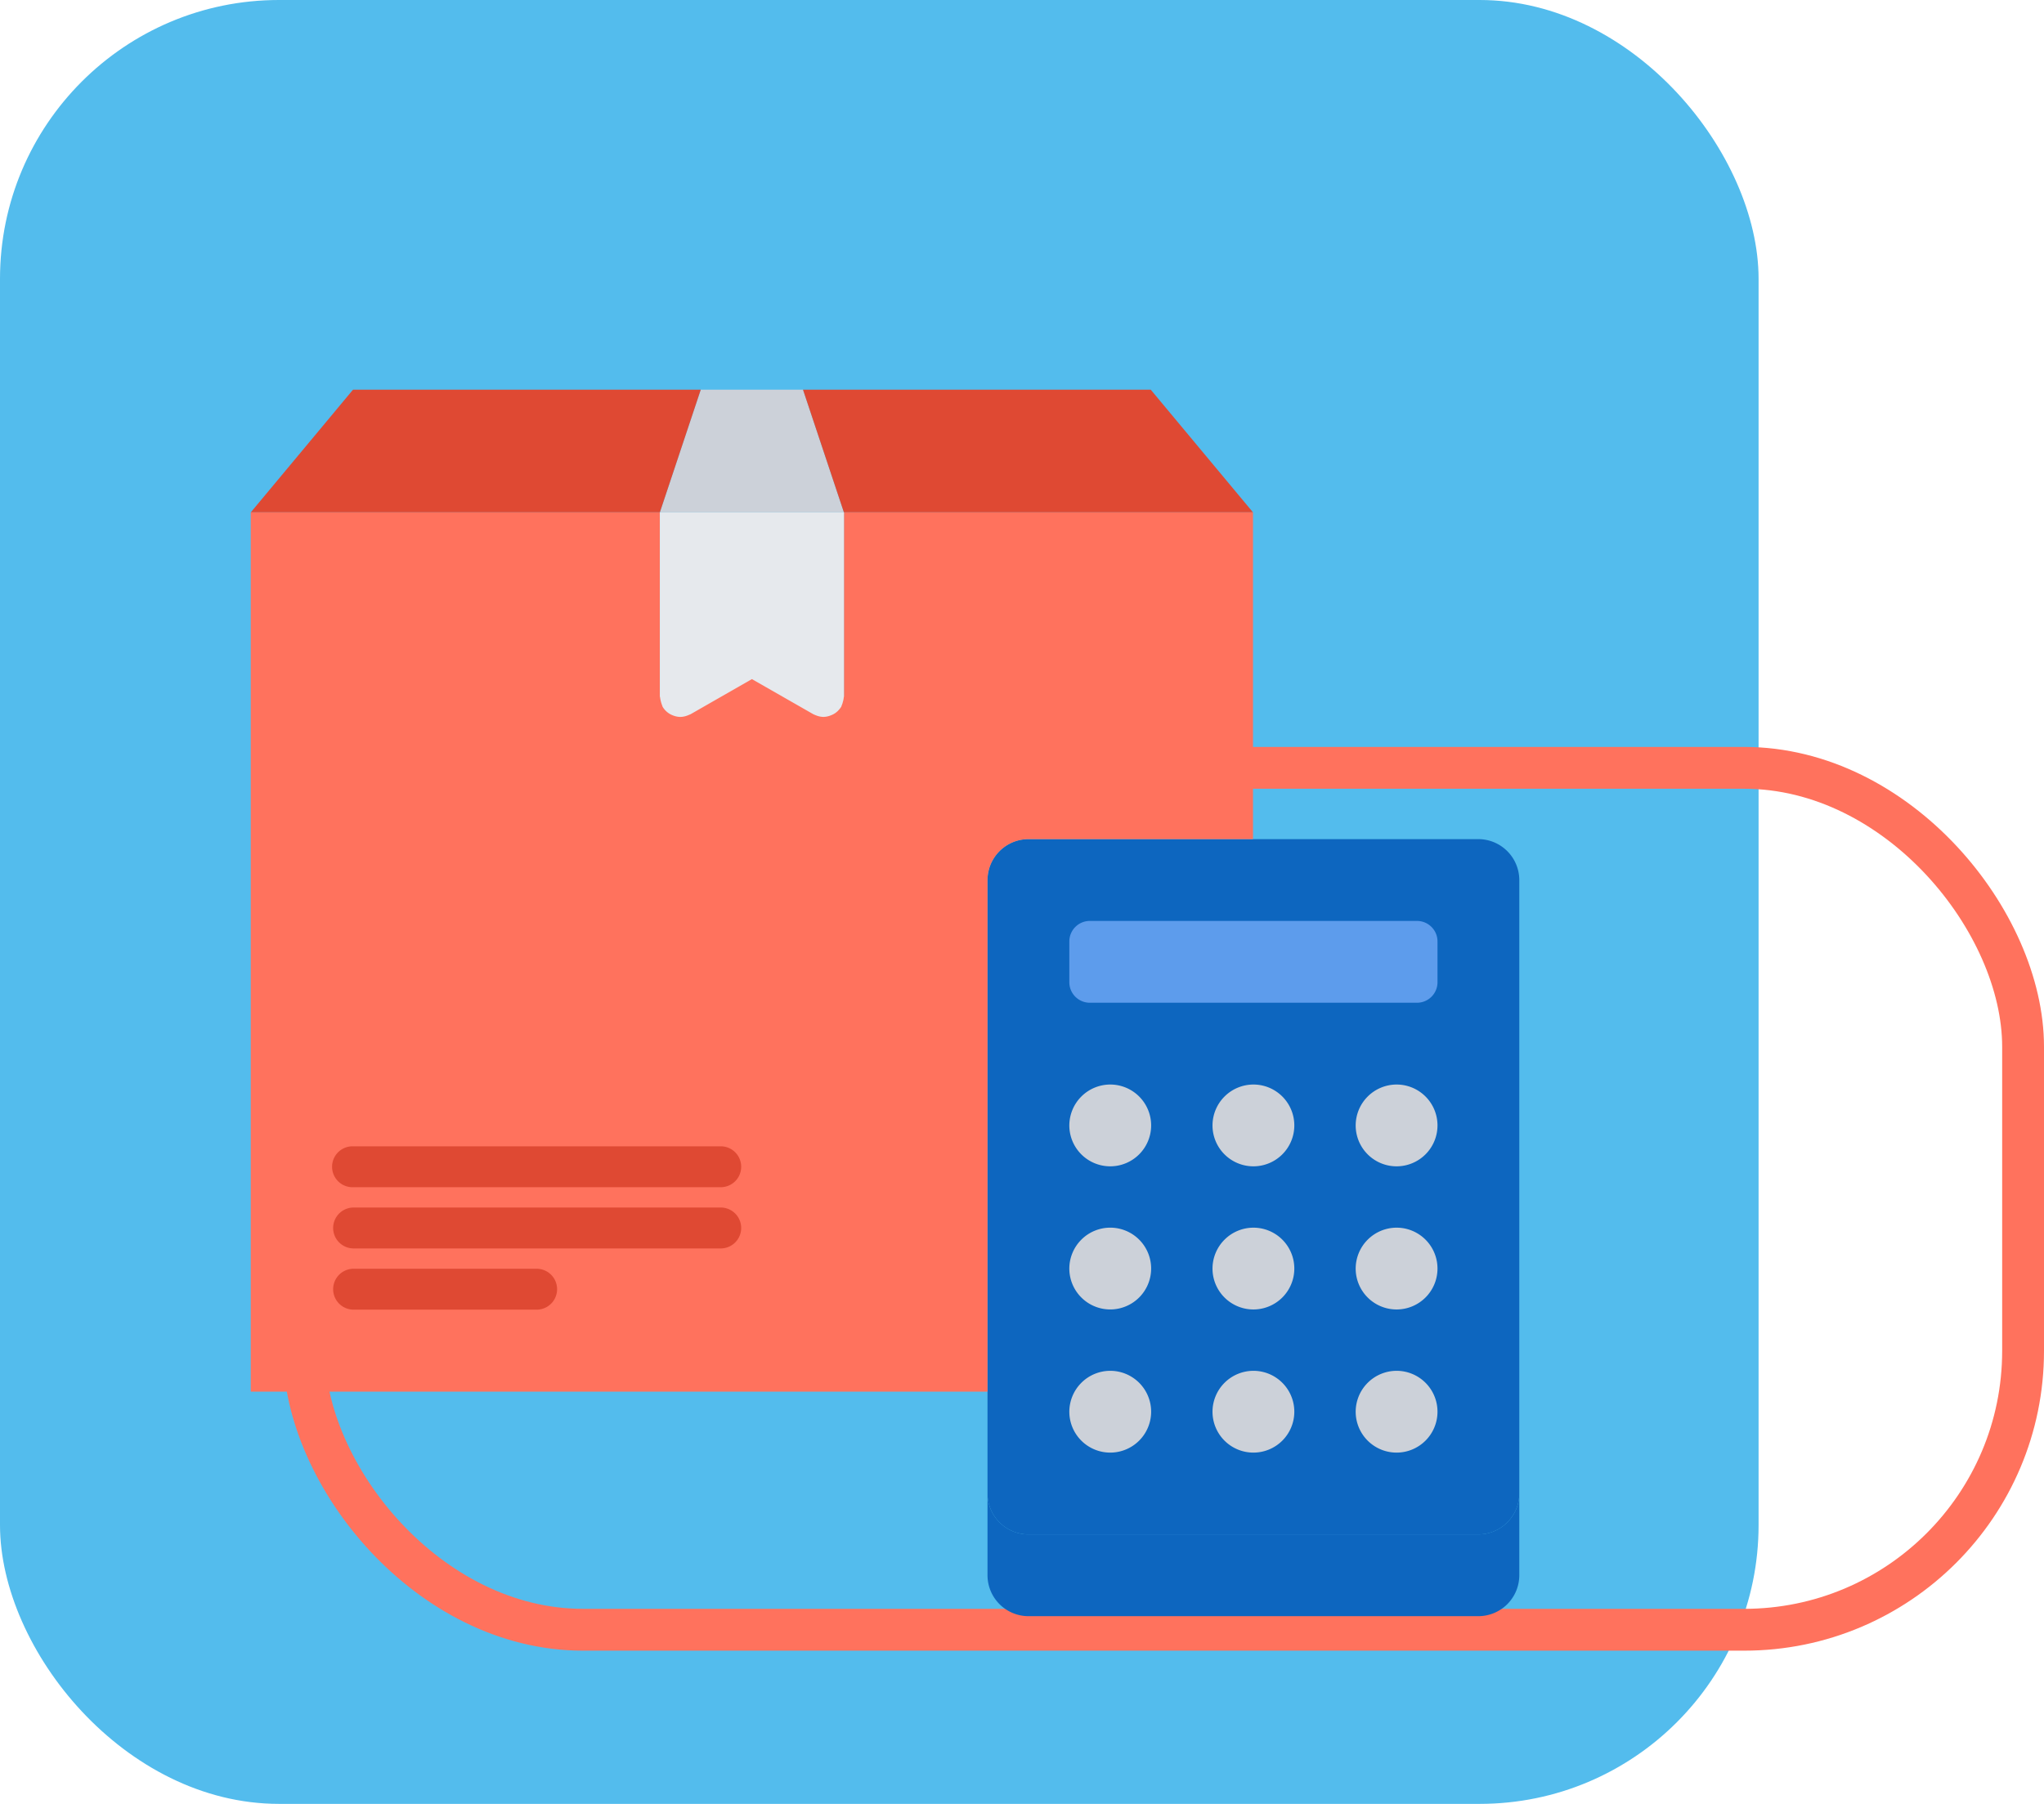 <svg xmlns="http://www.w3.org/2000/svg" width="146.559" height="129.374" viewBox="0 0 146.559 129.374">
  <g id="Grupo_1100650" data-name="Grupo 1100650" transform="translate(-1020 -7011.946)">
    <g id="Grupo_1100649" data-name="Grupo 1100649" transform="translate(-20.811 -1191.107)">
      <g id="Grupo_1100245" data-name="Grupo 1100245" transform="translate(995.87 8188.075)">
        <rect id="Rectángulo_401023" data-name="Rectángulo 401023" width="126.094" height="129.373" rx="20" transform="translate(44.941 14.978)" fill="#53bced"/>
        <rect id="Rectángulo_401024" data-name="Rectángulo 401024" width="123.264" height="61.816" rx="20" transform="translate(66.736 70.047)" fill="none" stroke="#ff725d" stroke-miterlimit="10" stroke-width="3"/>
      </g>
    </g>
    <path id="Trazado_874832" data-name="Trazado 874832" d="M72.208,58.923a2.941,2.941,0,0,0,2.933-2.933v5.866a2.941,2.941,0,0,1-2.933,2.933H39.943a2.942,2.942,0,0,1-2.933-2.933V55.99a2.942,2.942,0,0,0,2.933,2.933Z" transform="translate(1053.796 7063.069)" fill="#0d66bf"/>
    <path id="Trazado_874833" data-name="Trazado 874833" d="M72.208,23.99H39.943a2.941,2.941,0,0,0-2.933,2.933v44a2.942,2.942,0,0,0,2.933,2.933H72.208a2.941,2.941,0,0,0,2.933-2.933v-44A2.942,2.942,0,0,0,72.208,23.99Z" transform="translate(1053.796 7048.138)" fill="#0d66bf"/>
    <g id="Grupo_1100339" data-name="Grupo 1100339" transform="translate(1096.673 7089.728)">
      <path id="Trazado_874834" data-name="Trazado 874834" d="M57.943,35.99a2.933,2.933,0,1,1-2.933,2.933A2.94,2.94,0,0,1,57.943,35.99Z" transform="translate(-34.478 -35.99)" fill="#ccd1d9"/>
      <path id="Trazado_874835" data-name="Trazado 874835" d="M50.943,35.99a2.933,2.933,0,1,1-2.933,2.933A2.94,2.94,0,0,1,50.943,35.99Z" transform="translate(-37.744 -35.99)" fill="#ccd1d9"/>
      <path id="Trazado_874836" data-name="Trazado 874836" d="M43.943,35.99a2.933,2.933,0,1,1-2.933,2.933A2.94,2.94,0,0,1,43.943,35.99Z" transform="translate(-41.01 -35.99)" fill="#ccd1d9"/>
      <path id="Trazado_874837" data-name="Trazado 874837" d="M43.943,49.99a2.933,2.933,0,1,1-2.933,2.933A2.94,2.94,0,0,1,43.943,49.99Z" transform="translate(-41.01 -29.458)" fill="#ccd1d9"/>
      <path id="Trazado_874838" data-name="Trazado 874838" d="M50.943,42.99a2.933,2.933,0,1,1-2.933,2.933A2.94,2.94,0,0,1,50.943,42.99Z" transform="translate(-37.744 -32.724)" fill="#ccd1d9"/>
      <path id="Trazado_874839" data-name="Trazado 874839" d="M57.943,49.99a2.933,2.933,0,1,1-2.933,2.933A2.94,2.94,0,0,1,57.943,49.99Z" transform="translate(-34.478 -29.458)" fill="#ccd1d9"/>
      <path id="Trazado_874840" data-name="Trazado 874840" d="M57.943,42.99a2.933,2.933,0,1,1-2.933,2.933A2.94,2.94,0,0,1,57.943,42.99Z" transform="translate(-34.478 -32.724)" fill="#ccd1d9"/>
      <path id="Trazado_874841" data-name="Trazado 874841" d="M50.943,49.99a2.933,2.933,0,1,1-2.933,2.933A2.94,2.94,0,0,1,50.943,49.99Z" transform="translate(-37.744 -29.458)" fill="#ccd1d9"/>
    </g>
    <path id="Trazado_874842" data-name="Trazado 874842" d="M65.942,27.99a1.471,1.471,0,0,1,1.467,1.467V32.39a1.471,1.471,0,0,1-1.467,1.467H42.477A1.471,1.471,0,0,1,41.01,32.39V29.457a1.471,1.471,0,0,1,1.467-1.467Z" transform="translate(1055.663 7050.005)" fill="#5d9cec"/>
    <path id="Trazado_874843" data-name="Trazado 874843" d="M43.943,42.99a2.933,2.933,0,1,1-2.933,2.933A2.94,2.94,0,0,1,43.943,42.99Z" transform="translate(1055.663 7057.003)" fill="#ccd1d9"/>
    <path id="Trazado_874844" data-name="Trazado 874844" d="M31.256,2.01l2.933,8.8H20.99l2.933-8.8Z" transform="translate(1046.322 7037.883)" fill="#ccd1d9"/>
    <path id="Trazado_874845" data-name="Trazado 874845" d="M33.255,2.01l-2.933,8.8H.99l7.333-8.8Z" transform="translate(1036.99 7037.883)" fill="#df4933"/>
    <path id="Trazado_874846" data-name="Trazado 874846" d="M52.922,2.01l7.333,8.8H30.923L27.99,2.01Z" transform="translate(1049.588 7037.883)" fill="#df4933"/>
    <path id="Trazado_874847" data-name="Trazado 874847" d="M72.853,8.01V31.446H56.75a2.941,2.941,0,0,0-2.933,2.933V71.073H.99V8.01H30.322V21.224l6.6-2.948,6.6,2.948V8.01Z" transform="translate(1036.99 7040.682)" fill="#ff725d"/>
    <path id="Trazado_874848" data-name="Trazado 874848" d="M32.857,41.945H6.459a1.467,1.467,0,1,1,0-2.933h26.4a1.467,1.467,0,0,1,0,2.933Z" transform="translate(1038.857 7055.147)" fill="#df4933"/>
    <path id="Trazado_874849" data-name="Trazado 874849" d="M32.857,44.939H6.459a1.467,1.467,0,0,1,0-2.933h26.4a1.467,1.467,0,0,1,0,2.933Z" transform="translate(1038.857 7056.544)" fill="#df4933"/>
    <path id="Trazado_874850" data-name="Trazado 874850" d="M19.658,47.933H6.459a1.467,1.467,0,0,1,0-2.933h13.2a1.467,1.467,0,0,1,0,2.933Z" transform="translate(1038.857 7057.941)" fill="#df4933"/>
    <path id="Trazado_874851" data-name="Trazado 874851" d="M31.258,8.01H20.99V21.224l.006,0c0,.023.012.043.013.067a2.48,2.48,0,0,0,.147.566c.015.029.013.062.031.091a1.439,1.439,0,0,0,.657.59.989.989,0,0,0,.109.044,1.478,1.478,0,0,0,.509.1h0a1.507,1.507,0,0,0,.5-.1c.044-.018.088-.032.129-.053s.067-.022.1-.04l4.4-2.52L32,22.49c.032.019.069.026.1.043s.079.032.12.048a1.478,1.478,0,0,0,.5.1h0a1.484,1.484,0,0,0,.5-.1c.041-.016.081-.031.119-.048a1.453,1.453,0,0,0,.411-.276c.006-.006.009-.013.015-.019A1.48,1.48,0,0,0,34,21.944c.015-.026.015-.054.026-.081a1.4,1.4,0,0,0,.092-.277,1.318,1.318,0,0,0,.057-.286c0-.026.013-.048.016-.075h0s0,0,0-.007V8.01Z" transform="translate(1046.322 7040.682)" fill="#e6e9ed"/>
  </g>
</svg>
